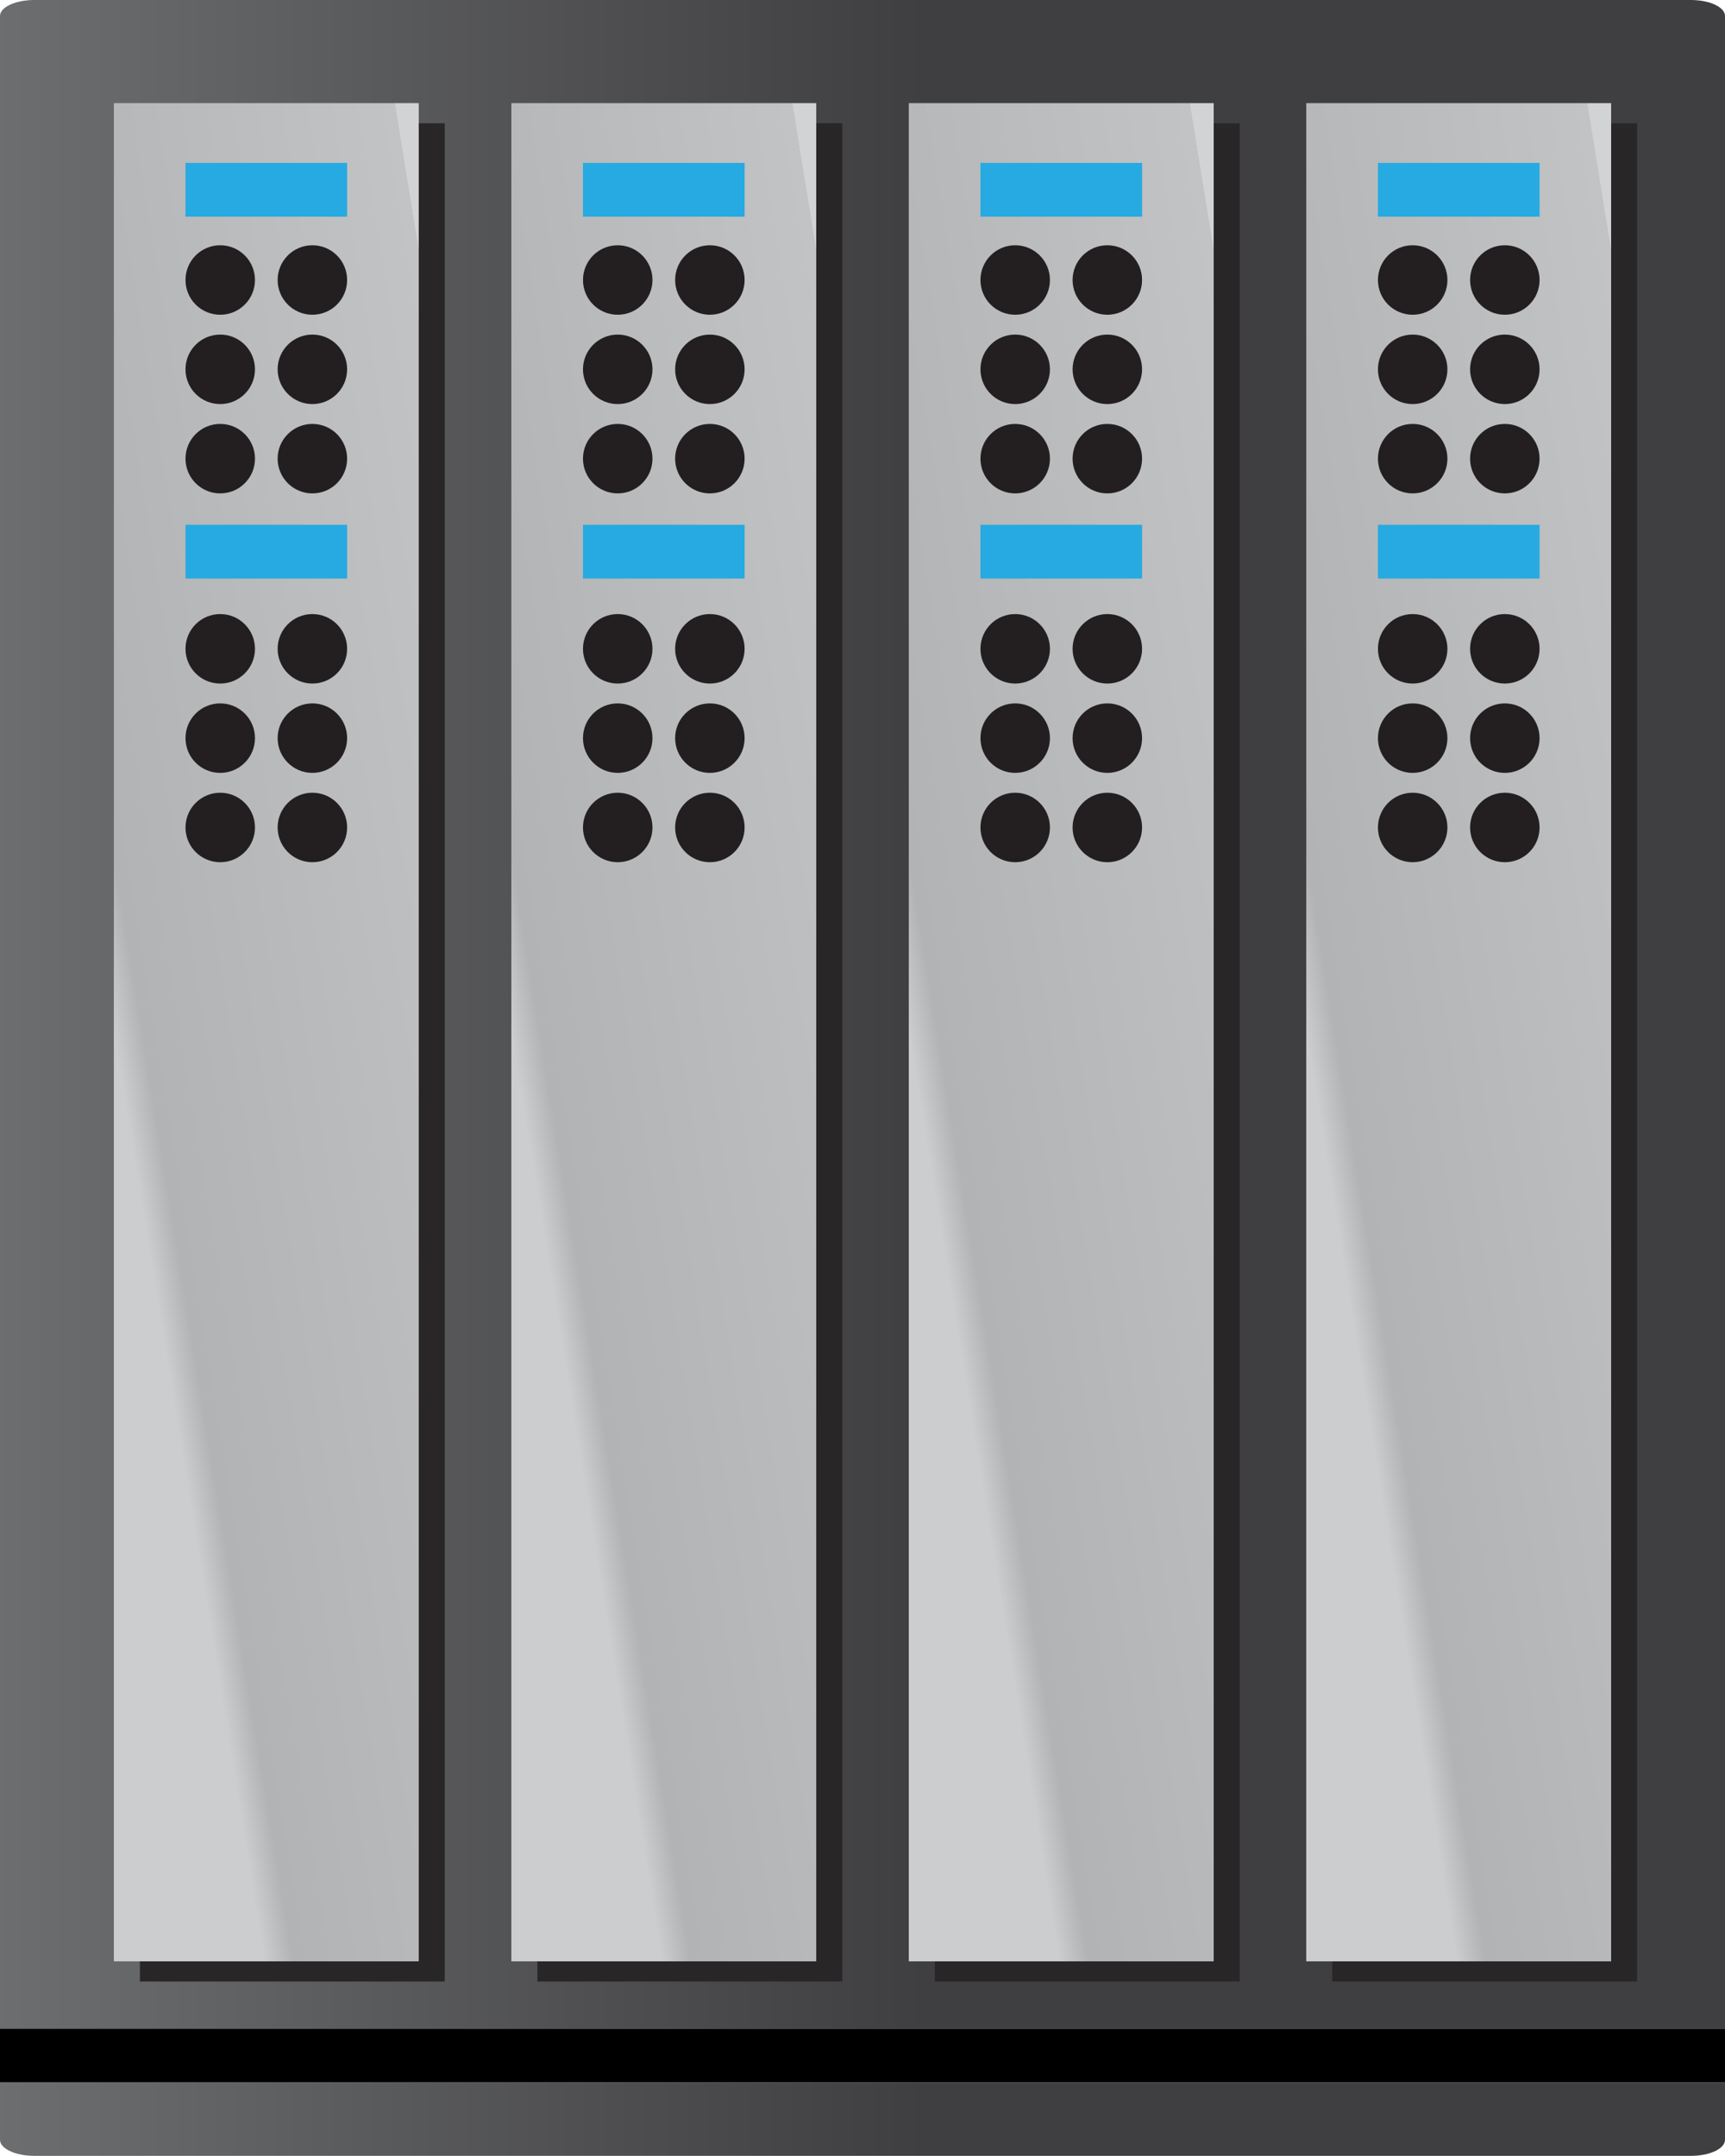 <?xml version="1.0" encoding="UTF-8" standalone="no"?><!-- Generator: Gravit.io --><svg xmlns="http://www.w3.org/2000/svg" xmlns:xlink="http://www.w3.org/1999/xlink" style="isolation:isolate" viewBox="0 0 204.879 256" width="204.879pt" height="256pt"><defs><clipPath id="_clipPath_ZT8eepdH2nV4nLIbEjW1IgYfj7hHDgpS"><rect width="204.879" height="256"/></clipPath></defs><g clip-path="url(#_clipPath_ZT8eepdH2nV4nLIbEjW1IgYfj7hHDgpS)"><g><g><linearGradient id="_lgradient_144" x1="0" y1="0.5" x2="1" y2="0.5" gradientTransform="matrix(204.879,0,0,240.893,0,0)" gradientUnits="userSpaceOnUse"><stop offset="0%" stop-opacity="1" style="stop-color:rgb(108,110,112)"/><stop offset="53.6%" stop-opacity="1" style="stop-color:rgb(63,62,64)"/><stop offset="100%" stop-opacity="1" style="stop-color:rgb(63,62,64)"/></linearGradient><path d=" M 4.07 0 C 1.851 0 0 0.847 0 1.894 L 0 35.163 L 0 41.544 L 0 68.93 L 0 75.312 L 0 102.709 L 0 109.091 L 0 136.475 L 0 142.857 L 0 240.893 L 204.879 240.893 L 204.879 1.894 C 204.879 0.847 203.06 0 200.816 0 L 4.07 0 Z " fill="url(#_lgradient_144)"/></g><g><linearGradient id="_lgradient_145" x1="0" y1="0.5" x2="1" y2="0.5" gradientTransform="matrix(204.879,0,0,8.725,0,247.275)" gradientUnits="userSpaceOnUse"><stop offset="0%" stop-opacity="1" style="stop-color:rgb(108,110,112)"/><stop offset="53.6%" stop-opacity="1" style="stop-color:rgb(63,62,64)"/><stop offset="100%" stop-opacity="1" style="stop-color:rgb(63,62,64)"/></linearGradient><path d=" M 0 247.275 L 0 254.093 C 0 255.152 1.851 256 4.07 256 L 200.816 256 C 203.06 256 204.879 255.152 204.879 254.093 L 204.879 247.275 L 0 247.275 Z " fill="url(#_lgradient_145)"/></g><g><path d=" M 52.826 235.296 L 16.616 235.296 L 16.616 14.639 L 52.826 14.639 L 52.826 235.296 Z " fill="rgb(41,38,39)"/></g><g><path d=" M 100.036 235.296 L 63.826 235.296 L 63.826 14.639 L 100.036 14.639 L 100.036 235.296 Z " fill="rgb(41,38,39)"/></g><g><path d=" M 147.243 235.296 L 111.03 235.296 L 111.03 14.639 L 147.243 14.639 L 147.243 235.296 Z " fill="rgb(41,38,39)"/></g><g><path d=" M 194.447 235.296 L 158.237 235.296 L 158.237 14.639 L 194.447 14.639 L 194.447 235.296 Z " fill="rgb(41,38,39)"/></g><g><linearGradient id="_lgradient_146" x1="0" y1="0.5" x2="0.707" y2="-0.207" gradientTransform="matrix(36.21,0,0,220.657,13.525,12.246)" gradientUnits="userSpaceOnUse"><stop offset="0%" stop-opacity="1" style="stop-color:rgb(204,205,207)"/><stop offset="6.739%" stop-opacity="1" style="stop-color:rgb(177,179,181)"/><stop offset="100%" stop-opacity="1" style="stop-color:rgb(193,195,197)"/><stop offset="100%" stop-opacity="1" style="stop-color:rgb(210,211,213)"/></linearGradient><path d=" M 13.525 232.903 L 49.735 232.903 L 49.735 12.246 L 13.525 12.246 L 13.525 232.903 Z " fill="url(#_lgradient_146)"/></g><g><linearGradient id="_lgradient_147" x1="0" y1="0.5" x2="0.707" y2="-0.207" gradientTransform="matrix(36.21,0,0,220.657,60.734,12.246)" gradientUnits="userSpaceOnUse"><stop offset="0%" stop-opacity="1" style="stop-color:rgb(204,205,207)"/><stop offset="6.739%" stop-opacity="1" style="stop-color:rgb(177,179,181)"/><stop offset="100%" stop-opacity="1" style="stop-color:rgb(193,195,197)"/><stop offset="100%" stop-opacity="1" style="stop-color:rgb(210,211,213)"/></linearGradient><path d=" M 60.734 232.903 L 96.944 232.903 L 96.944 12.246 L 60.734 12.246 L 60.734 232.903 Z " fill="url(#_lgradient_147)"/></g><g><linearGradient id="_lgradient_148" x1="0" y1="0.5" x2="0.707" y2="-0.207" gradientTransform="matrix(36.213,0,0,220.657,107.938,12.246)" gradientUnits="userSpaceOnUse"><stop offset="0%" stop-opacity="1" style="stop-color:rgb(204,205,207)"/><stop offset="6.739%" stop-opacity="1" style="stop-color:rgb(177,179,181)"/><stop offset="100%" stop-opacity="1" style="stop-color:rgb(193,195,197)"/><stop offset="100%" stop-opacity="1" style="stop-color:rgb(210,211,213)"/></linearGradient><path d=" M 107.938 232.903 L 144.151 232.903 L 144.151 12.246 L 107.938 12.246 L 107.938 232.903 Z " fill="url(#_lgradient_148)"/></g><g><linearGradient id="_lgradient_149" x1="0" y1="0.5" x2="0.707" y2="-0.207" gradientTransform="matrix(36.21,0,0,220.657,155.146,12.246)" gradientUnits="userSpaceOnUse"><stop offset="0%" stop-opacity="1" style="stop-color:rgb(204,205,207)"/><stop offset="6.739%" stop-opacity="1" style="stop-color:rgb(177,179,181)"/><stop offset="100%" stop-opacity="1" style="stop-color:rgb(193,195,197)"/><stop offset="100%" stop-opacity="1" style="stop-color:rgb(210,211,213)"/></linearGradient><path d=" M 155.146 232.903 L 191.356 232.903 L 191.356 12.246 L 155.146 12.246 L 155.146 232.903 Z " fill="url(#_lgradient_149)"/></g><g><path d=" M 37.101 29.123 C 39.382 29.123 41.227 30.968 41.227 33.249 C 41.227 35.53 39.382 37.375 37.101 37.375 C 34.826 37.375 32.975 35.53 32.975 33.249 C 32.975 30.968 34.826 29.123 37.101 29.123 Z " fill="rgb(35,31,32)"/></g><g><path d=" M 37.101 39.731 C 39.382 39.731 41.227 41.576 41.227 43.857 C 41.227 46.138 39.382 47.983 37.101 47.983 C 34.826 47.983 32.975 46.138 32.975 43.857 C 32.975 41.576 34.826 39.731 37.101 39.731 Z " fill="rgb(35,31,32)"/></g><g><path d=" M 37.101 50.339 C 39.382 50.339 41.227 52.183 41.227 54.464 C 41.227 56.746 39.382 58.59 37.101 58.59 C 34.826 58.59 32.975 56.746 32.975 54.464 C 32.975 52.183 34.826 50.339 37.101 50.339 Z " fill="rgb(35,31,32)"/></g><g><path d=" M 26.157 29.123 C 28.432 29.123 30.283 30.968 30.283 33.249 C 30.283 35.53 28.432 37.375 26.157 37.375 C 23.876 37.375 22.032 35.53 22.032 33.249 C 22.032 30.968 23.876 29.123 26.157 29.123 Z " fill="rgb(35,31,32)"/></g><g><path d=" M 26.157 39.731 C 28.432 39.731 30.283 41.576 30.283 43.857 C 30.283 46.138 28.432 47.983 26.157 47.983 C 23.876 47.983 22.032 46.138 22.032 43.857 C 22.032 41.576 23.876 39.731 26.157 39.731 Z " fill="rgb(35,31,32)"/></g><g><path d=" M 26.157 50.339 C 28.432 50.339 30.283 52.183 30.283 54.464 C 30.283 56.746 28.432 58.59 26.157 58.59 C 23.876 58.59 22.032 56.746 22.032 54.464 C 22.032 52.183 23.876 50.339 26.157 50.339 Z " fill="rgb(35,31,32)"/></g><g><path d=" M 37.101 72.918 C 39.382 72.918 41.227 74.763 41.227 77.044 C 41.227 79.325 39.382 81.17 37.101 81.17 C 34.826 81.17 32.975 79.325 32.975 77.044 C 32.975 74.763 34.826 72.918 37.101 72.918 Z " fill="rgb(35,31,32)"/></g><g><path d=" M 37.101 83.525 C 39.382 83.525 41.227 85.37 41.227 87.651 C 41.227 89.932 39.382 91.777 37.101 91.777 C 34.826 91.777 32.975 89.932 32.975 87.651 C 32.975 85.37 34.826 83.525 37.101 83.525 Z " fill="rgb(35,31,32)"/></g><g><path d=" M 37.101 94.134 C 39.382 94.134 41.227 95.978 41.227 98.259 C 41.227 100.541 39.382 102.385 37.101 102.385 C 34.826 102.385 32.975 100.541 32.975 98.259 C 32.975 95.978 34.826 94.134 37.101 94.134 Z " fill="rgb(35,31,32)"/></g><g><path d=" M 26.157 72.918 C 28.432 72.918 30.283 74.763 30.283 77.044 C 30.283 79.325 28.432 81.17 26.157 81.17 C 23.876 81.17 22.032 79.325 22.032 77.044 C 22.032 74.763 23.876 72.918 26.157 72.918 Z " fill="rgb(35,31,32)"/></g><g><path d=" M 26.157 83.525 C 28.432 83.525 30.283 85.37 30.283 87.651 C 30.283 89.932 28.432 91.777 26.157 91.777 C 23.876 91.777 22.032 89.932 22.032 87.651 C 22.032 85.37 23.876 83.525 26.157 83.525 Z " fill="rgb(35,31,32)"/></g><g><path d=" M 26.157 94.134 C 28.432 94.134 30.283 95.978 30.283 98.259 C 30.283 100.541 28.432 102.385 26.157 102.385 C 23.876 102.385 22.032 100.541 22.032 98.259 C 22.032 95.978 23.876 94.134 26.157 94.134 Z " fill="rgb(35,31,32)"/></g><g><path d=" M 22.032 62.317 L 41.228 62.317 L 41.228 68.699 L 22.032 68.699 L 22.032 62.317 Z " fill="rgb(38,170,225)"/></g><g><path d=" M 22.032 19.345 L 41.228 19.345 L 41.228 25.727 L 22.032 25.727 L 22.032 19.345 Z " fill="rgb(38,170,225)"/></g><g><path d=" M 84.311 29.123 C 86.593 29.123 88.437 30.968 88.437 33.249 C 88.437 35.53 86.593 37.375 84.311 37.375 C 82.036 37.375 80.186 35.53 80.186 33.249 C 80.186 30.968 82.036 29.123 84.311 29.123 Z " fill="rgb(35,31,32)"/></g><g><path d=" M 84.311 39.731 C 86.593 39.731 88.437 41.576 88.437 43.857 C 88.437 46.138 86.593 47.983 84.311 47.983 C 82.036 47.983 80.186 46.138 80.186 43.857 C 80.186 41.576 82.036 39.731 84.311 39.731 Z " fill="rgb(35,31,32)"/></g><g><path d=" M 84.311 50.339 C 86.593 50.339 88.437 52.183 88.437 54.464 C 88.437 56.746 86.593 58.59 84.311 58.59 C 82.036 58.59 80.186 56.746 80.186 54.464 C 80.186 52.183 82.036 50.339 84.311 50.339 Z " fill="rgb(35,31,32)"/></g><g><path d=" M 73.368 29.123 C 75.642 29.123 77.494 30.968 77.494 33.249 C 77.494 35.53 75.642 37.375 73.368 37.375 C 71.086 37.375 69.241 35.53 69.241 33.249 C 69.241 30.968 71.086 29.123 73.368 29.123 Z " fill="rgb(35,31,32)"/></g><g><path d=" M 73.368 39.731 C 75.642 39.731 77.494 41.576 77.494 43.857 C 77.494 46.138 75.642 47.983 73.368 47.983 C 71.086 47.983 69.241 46.138 69.241 43.857 C 69.241 41.576 71.086 39.731 73.368 39.731 Z " fill="rgb(35,31,32)"/></g><g><path d=" M 73.368 50.339 C 75.642 50.339 77.494 52.183 77.494 54.464 C 77.494 56.746 75.642 58.59 73.368 58.59 C 71.086 58.59 69.241 56.746 69.241 54.464 C 69.241 52.183 71.086 50.339 73.368 50.339 Z " fill="rgb(35,31,32)"/></g><g><path d=" M 84.311 72.918 C 86.593 72.918 88.437 74.763 88.437 77.044 C 88.437 79.325 86.593 81.17 84.311 81.17 C 82.036 81.17 80.186 79.325 80.186 77.044 C 80.186 74.763 82.036 72.918 84.311 72.918 Z " fill="rgb(35,31,32)"/></g><g><path d=" M 84.311 83.525 C 86.593 83.525 88.437 85.37 88.437 87.651 C 88.437 89.932 86.593 91.777 84.311 91.777 C 82.036 91.777 80.186 89.932 80.186 87.651 C 80.186 85.37 82.036 83.525 84.311 83.525 Z " fill="rgb(35,31,32)"/></g><g><path d=" M 84.311 94.134 C 86.593 94.134 88.437 95.978 88.437 98.259 C 88.437 100.541 86.593 102.385 84.311 102.385 C 82.036 102.385 80.186 100.541 80.186 98.259 C 80.186 95.978 82.036 94.134 84.311 94.134 Z " fill="rgb(35,31,32)"/></g><g><path d=" M 73.368 72.918 C 75.642 72.918 77.494 74.763 77.494 77.044 C 77.494 79.325 75.642 81.17 73.368 81.17 C 71.086 81.17 69.241 79.325 69.241 77.044 C 69.241 74.763 71.086 72.918 73.368 72.918 Z " fill="rgb(35,31,32)"/></g><g><path d=" M 73.368 83.525 C 75.642 83.525 77.494 85.37 77.494 87.651 C 77.494 89.932 75.642 91.777 73.368 91.777 C 71.086 91.777 69.241 89.932 69.241 87.651 C 69.241 85.37 71.086 83.525 73.368 83.525 Z " fill="rgb(35,31,32)"/></g><g><path d=" M 73.368 94.134 C 75.642 94.134 77.494 95.978 77.494 98.259 C 77.494 100.541 75.642 102.385 73.368 102.385 C 71.086 102.385 69.241 100.541 69.241 98.259 C 69.241 95.978 71.086 94.134 73.368 94.134 Z " fill="rgb(35,31,32)"/></g><g><path d=" M 69.242 62.317 L 88.438 62.317 L 88.438 68.699 L 69.242 68.699 L 69.242 62.317 Z " fill="rgb(38,170,225)"/></g><g><path d=" M 69.242 19.345 L 88.438 19.345 L 88.438 25.727 L 69.242 25.727 L 69.242 19.345 Z " fill="rgb(38,170,225)"/></g><g><path d=" M 131.518 29.123 C 133.799 29.123 135.644 30.968 135.644 33.249 C 135.644 35.53 133.799 37.375 131.518 37.375 C 129.243 37.375 127.392 35.53 127.392 33.249 C 127.392 30.968 129.243 29.123 131.518 29.123 Z " fill="rgb(35,31,32)"/></g><g><path d=" M 131.518 39.731 C 133.799 39.731 135.644 41.576 135.644 43.857 C 135.644 46.138 133.799 47.983 131.518 47.983 C 129.243 47.983 127.392 46.138 127.392 43.857 C 127.392 41.576 129.243 39.731 131.518 39.731 Z " fill="rgb(35,31,32)"/></g><g><path d=" M 131.518 50.339 C 133.799 50.339 135.644 52.183 135.644 54.464 C 135.644 56.746 133.799 58.59 131.518 58.59 C 129.243 58.59 127.392 56.746 127.392 54.464 C 127.392 52.183 129.243 50.339 131.518 50.339 Z " fill="rgb(35,31,32)"/></g><g><path d=" M 120.575 29.123 C 122.849 29.123 124.701 30.968 124.701 33.249 C 124.701 35.53 122.849 37.375 120.575 37.375 C 118.294 37.375 116.449 35.53 116.449 33.249 C 116.449 30.968 118.294 29.123 120.575 29.123 Z " fill="rgb(35,31,32)"/></g><g><path d=" M 120.575 39.731 C 122.849 39.731 124.701 41.576 124.701 43.857 C 124.701 46.138 122.849 47.983 120.575 47.983 C 118.294 47.983 116.449 46.138 116.449 43.857 C 116.449 41.576 118.294 39.731 120.575 39.731 Z " fill="rgb(35,31,32)"/></g><g><path d=" M 120.575 50.339 C 122.849 50.339 124.701 52.183 124.701 54.464 C 124.701 56.746 122.849 58.59 120.575 58.59 C 118.294 58.59 116.449 56.746 116.449 54.464 C 116.449 52.183 118.294 50.339 120.575 50.339 Z " fill="rgb(35,31,32)"/></g><g><path d=" M 131.518 72.918 C 133.799 72.918 135.644 74.763 135.644 77.044 C 135.644 79.325 133.799 81.17 131.518 81.17 C 129.243 81.17 127.392 79.325 127.392 77.044 C 127.392 74.763 129.243 72.918 131.518 72.918 Z " fill="rgb(35,31,32)"/></g><g><path d=" M 131.518 83.525 C 133.799 83.525 135.644 85.37 135.644 87.651 C 135.644 89.932 133.799 91.777 131.518 91.777 C 129.243 91.777 127.392 89.932 127.392 87.651 C 127.392 85.37 129.243 83.525 131.518 83.525 Z " fill="rgb(35,31,32)"/></g><g><path d=" M 131.518 94.134 C 133.799 94.134 135.644 95.978 135.644 98.259 C 135.644 100.541 133.799 102.385 131.518 102.385 C 129.243 102.385 127.392 100.541 127.392 98.259 C 127.392 95.978 129.243 94.134 131.518 94.134 Z " fill="rgb(35,31,32)"/></g><g><path d=" M 120.575 72.918 C 122.849 72.918 124.701 74.763 124.701 77.044 C 124.701 79.325 122.849 81.17 120.575 81.17 C 118.294 81.17 116.449 79.325 116.449 77.044 C 116.449 74.763 118.294 72.918 120.575 72.918 Z " fill="rgb(35,31,32)"/></g><g><path d=" M 120.575 83.525 C 122.849 83.525 124.701 85.37 124.701 87.651 C 124.701 89.932 122.849 91.777 120.575 91.777 C 118.294 91.777 116.449 89.932 116.449 87.651 C 116.449 85.37 118.294 83.525 120.575 83.525 Z " fill="rgb(35,31,32)"/></g><g><path d=" M 120.575 94.134 C 122.849 94.134 124.701 95.978 124.701 98.259 C 124.701 100.541 122.849 102.385 120.575 102.385 C 118.294 102.385 116.449 100.541 116.449 98.259 C 116.449 95.978 118.294 94.134 120.575 94.134 Z " fill="rgb(35,31,32)"/></g><g><path d=" M 116.449 62.317 L 135.645 62.317 L 135.645 68.699 L 116.449 68.699 L 116.449 62.317 Z " fill="rgb(38,170,225)"/></g><g><path d=" M 116.449 19.345 L 135.645 19.345 L 135.645 25.727 L 116.449 25.727 L 116.449 19.345 Z " fill="rgb(38,170,225)"/></g><g><path d=" M 178.729 29.123 C 181.01 29.123 182.855 30.968 182.855 33.249 C 182.855 35.53 181.01 37.375 178.729 37.375 C 176.448 37.375 174.603 35.53 174.603 33.249 C 174.603 30.968 176.448 29.123 178.729 29.123 Z " fill="rgb(35,31,32)"/></g><g><path d=" M 178.729 39.731 C 181.01 39.731 182.855 41.576 182.855 43.857 C 182.855 46.138 181.01 47.983 178.729 47.983 C 176.448 47.983 174.603 46.138 174.603 43.857 C 174.603 41.576 176.448 39.731 178.729 39.731 Z " fill="rgb(35,31,32)"/></g><g><path d=" M 178.729 50.339 C 181.01 50.339 182.855 52.183 182.855 54.464 C 182.855 56.746 181.01 58.59 178.729 58.59 C 176.448 58.59 174.603 56.746 174.603 54.464 C 174.603 52.183 176.448 50.339 178.729 50.339 Z " fill="rgb(35,31,32)"/></g><g><path d=" M 167.784 29.123 C 170.053 29.123 171.91 30.968 171.91 33.249 C 171.91 35.53 170.053 37.375 167.784 37.375 C 165.503 37.375 163.659 35.53 163.659 33.249 C 163.659 30.968 165.503 29.123 167.784 29.123 Z " fill="rgb(35,31,32)"/></g><g><path d=" M 167.784 39.731 C 170.053 39.731 171.91 41.576 171.91 43.857 C 171.91 46.138 170.053 47.983 167.784 47.983 C 165.503 47.983 163.659 46.138 163.659 43.857 C 163.659 41.576 165.503 39.731 167.784 39.731 Z " fill="rgb(35,31,32)"/></g><g><path d=" M 167.784 50.339 C 170.053 50.339 171.91 52.183 171.91 54.464 C 171.91 56.746 170.053 58.59 167.784 58.59 C 165.503 58.59 163.659 56.746 163.659 54.464 C 163.659 52.183 165.503 50.339 167.784 50.339 Z " fill="rgb(35,31,32)"/></g><g><path d=" M 178.729 72.918 C 181.01 72.918 182.855 74.763 182.855 77.044 C 182.855 79.325 181.01 81.17 178.729 81.17 C 176.448 81.17 174.603 79.325 174.603 77.044 C 174.603 74.763 176.448 72.918 178.729 72.918 Z " fill="rgb(35,31,32)"/></g><g><path d=" M 178.729 83.525 C 181.01 83.525 182.855 85.37 182.855 87.651 C 182.855 89.932 181.01 91.777 178.729 91.777 C 176.448 91.777 174.603 89.932 174.603 87.651 C 174.603 85.37 176.448 83.525 178.729 83.525 Z " fill="rgb(35,31,32)"/></g><g><path d=" M 178.729 94.134 C 181.01 94.134 182.855 95.978 182.855 98.259 C 182.855 100.541 181.01 102.385 178.729 102.385 C 176.448 102.385 174.603 100.541 174.603 98.259 C 174.603 95.978 176.448 94.134 178.729 94.134 Z " fill="rgb(35,31,32)"/></g><g><path d=" M 167.784 72.918 C 170.053 72.918 171.91 74.763 171.91 77.044 C 171.91 79.325 170.053 81.17 167.784 81.17 C 165.503 81.17 163.659 79.325 163.659 77.044 C 163.659 74.763 165.503 72.918 167.784 72.918 Z " fill="rgb(35,31,32)"/></g><g><path d=" M 167.784 83.525 C 170.053 83.525 171.91 85.37 171.91 87.651 C 171.91 89.932 170.053 91.777 167.784 91.777 C 165.503 91.777 163.659 89.932 163.659 87.651 C 163.659 85.37 165.503 83.525 167.784 83.525 Z " fill="rgb(35,31,32)"/></g><g><path d=" M 167.784 94.134 C 170.053 94.134 171.91 95.978 171.91 98.259 C 171.91 100.541 170.053 102.385 167.784 102.385 C 165.503 102.385 163.659 100.541 163.659 98.259 C 163.659 95.978 165.503 94.134 167.784 94.134 Z " fill="rgb(35,31,32)"/></g><g><path d=" M 163.659 62.317 L 182.855 62.317 L 182.855 68.699 L 163.659 68.699 L 163.659 62.317 Z " fill="rgb(38,170,225)"/></g><g><path d=" M 163.659 19.345 L 182.855 19.345 L 182.855 25.727 L 163.659 25.727 L 163.659 19.345 Z " fill="rgb(38,170,225)"/></g><g><path d=" M 204.879 240.893 L 0 240.893 L 0 247.275 L 204.879 247.275 L 204.879 240.893 Z " fill="rgb(0,0,0)"/></g></g></g></svg>